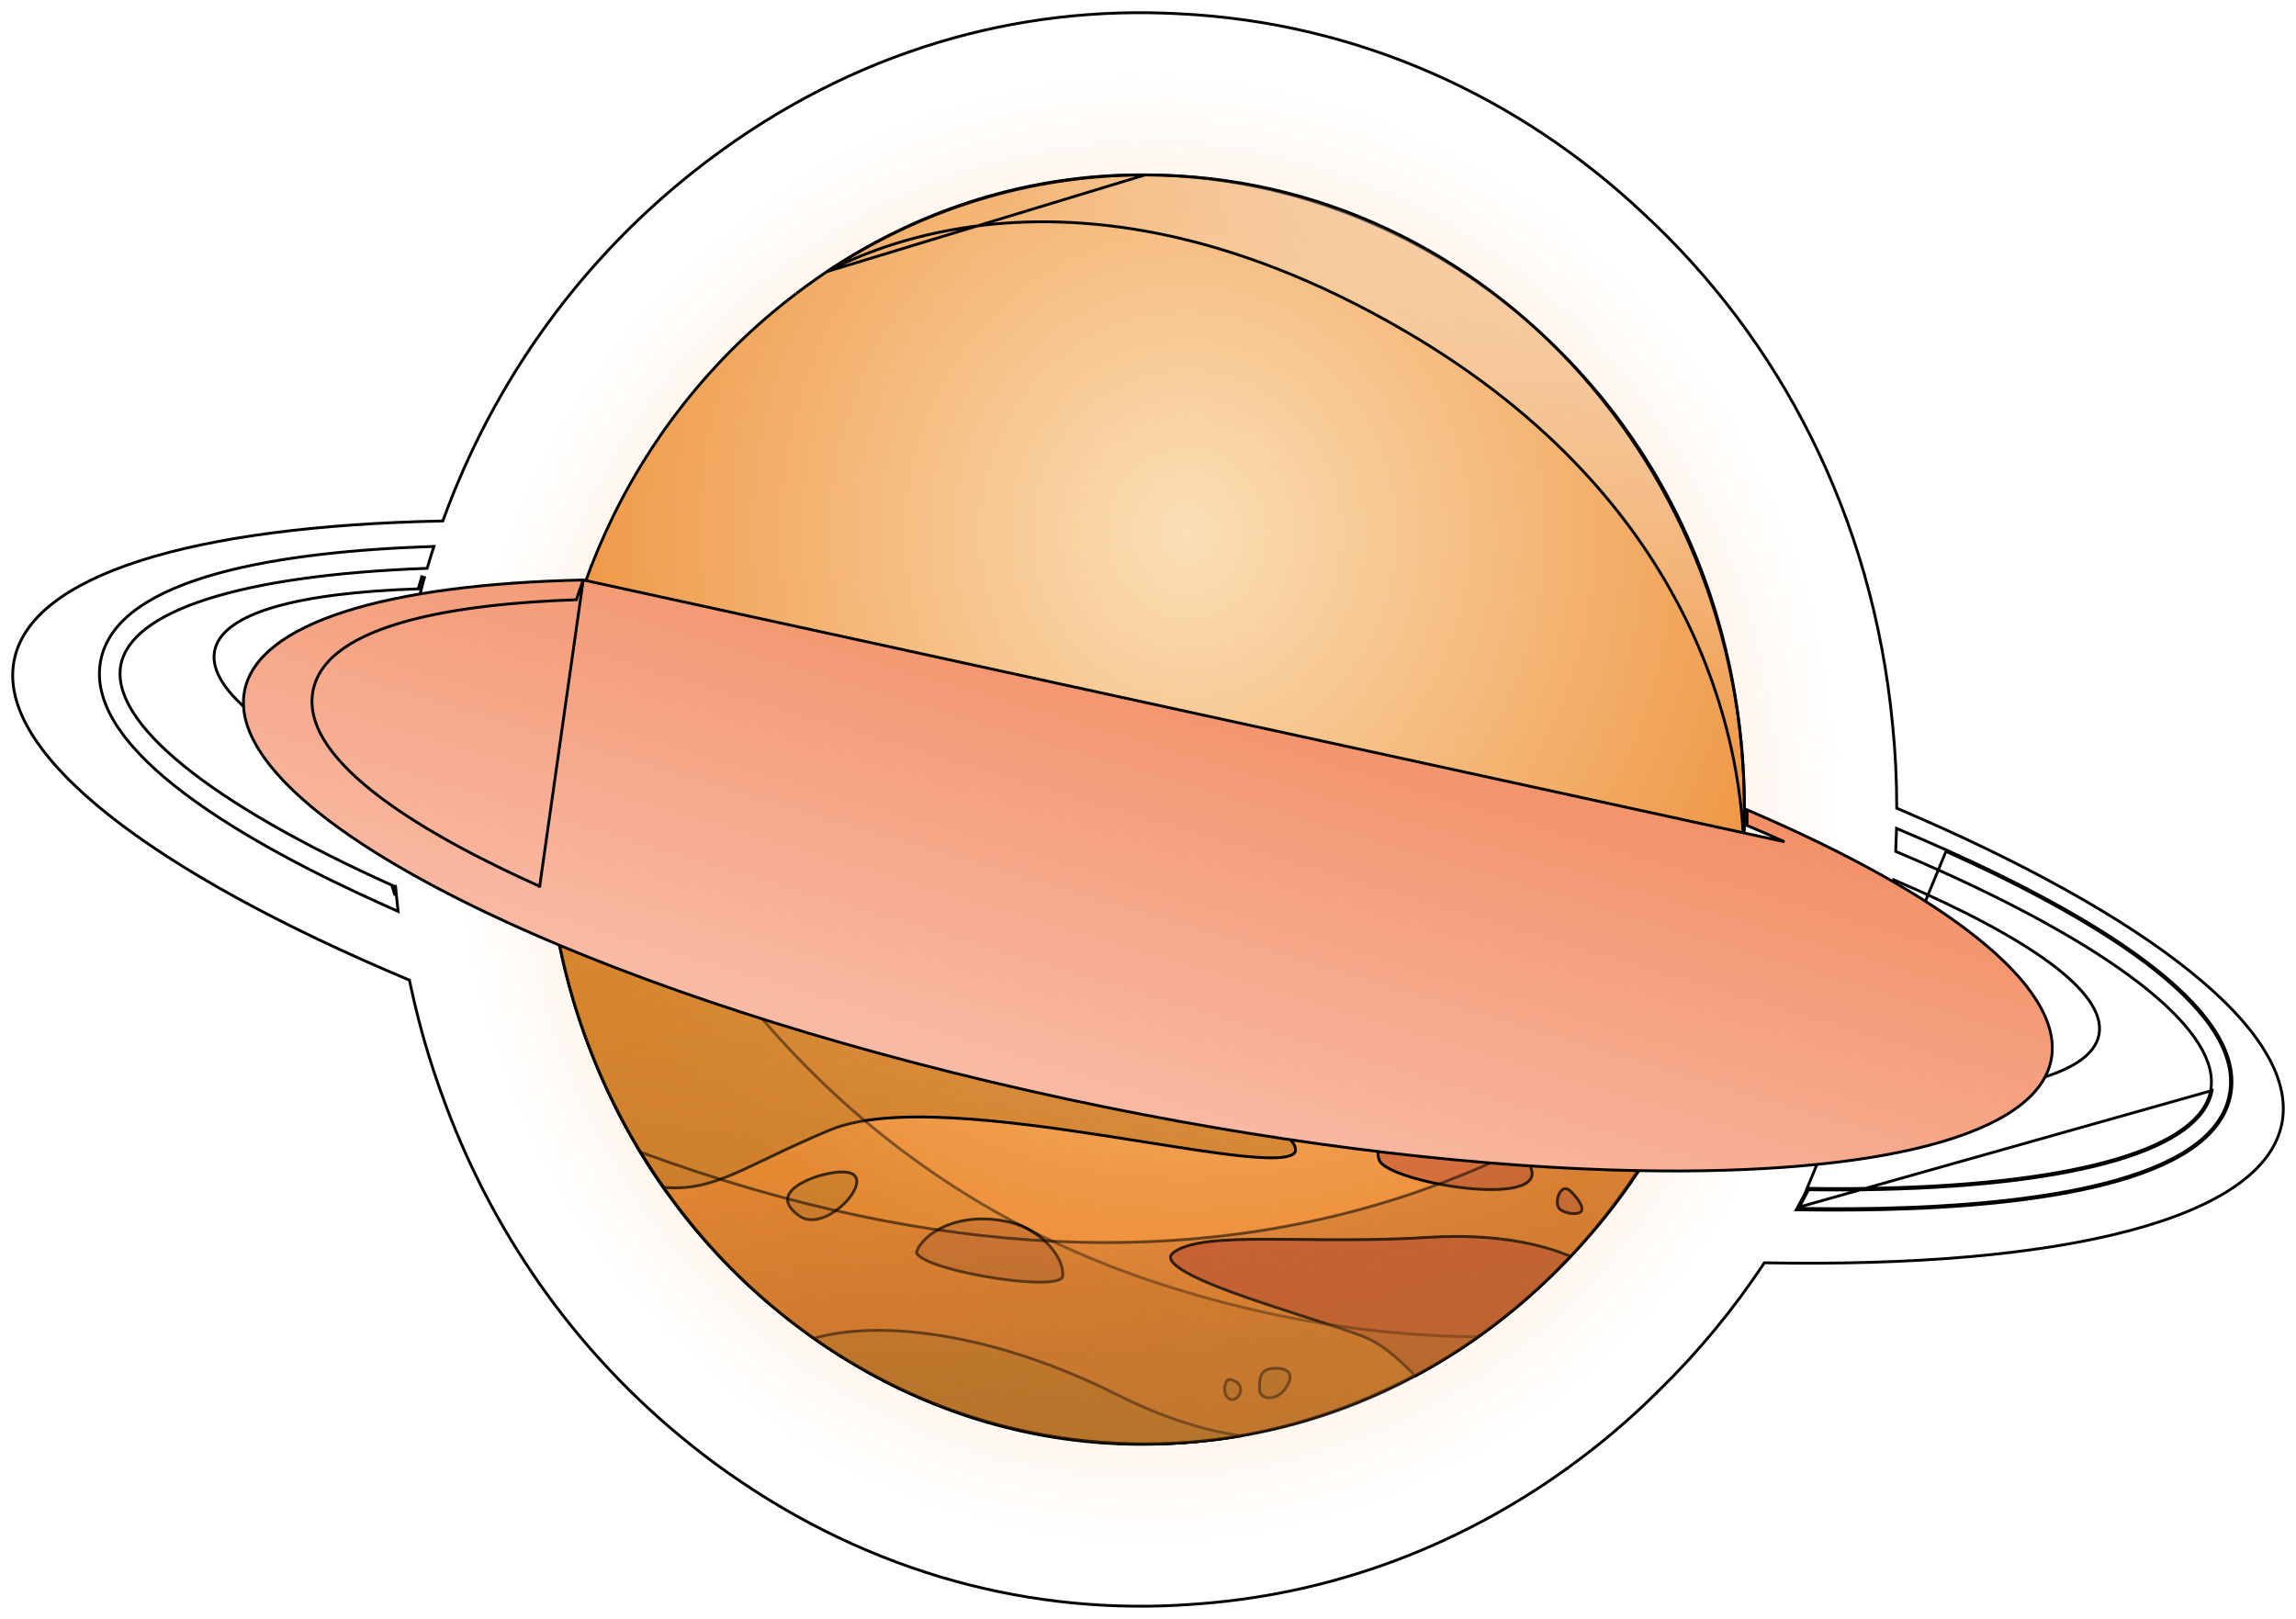 <svg width="814" height="574" viewBox="0 0 814 574" fill="none" xmlns="http://www.w3.org/2000/svg">
<g filter="url(#filter0_d_13_27)">
<path d="M637.934 423.963C639.03 421.948 640.123 419.881 641.189 417.843C650.002 417.978 658.559 417.945 666.827 417.741C737.715 416.112 780.498 403.32 784.247 382.656L637.934 423.963ZM637.934 423.963C637.847 423.962 637.759 423.961 637.672 423.959L637.664 424.459L638.103 424.699C638.145 424.622 638.187 424.545 638.229 424.468C642.492 424.53 646.725 424.561 650.899 424.561C656.315 424.561 661.699 424.493 666.923 424.391C720.121 423.204 784.728 415.196 790.4 383.912C796.072 352.627 738.868 319.849 689.901 297.862L637.934 423.963ZM672.448 282.22V282.55L672.752 282.68C717.101 301.571 752.675 321.306 776.419 340.394C788.291 349.939 797.186 359.305 802.745 368.304C808.303 377.3 810.51 385.897 809.072 393.933C807.517 402.467 801.93 409.974 792.706 416.414C783.479 422.856 770.647 428.204 754.688 432.416C722.773 440.84 678.463 444.691 625.784 443.741L625.509 443.736L625.358 443.965C614.484 460.388 602.044 475.423 588.293 488.866C588.053 489.075 587.816 489.31 587.598 489.524C587.491 489.63 587.389 489.731 587.294 489.822L587.284 489.831L587.275 489.841L587.227 489.892L587.221 489.898L587.218 489.901L587.215 489.904L587.212 489.908L587.211 489.909L587.21 489.91L587.209 489.91L587.209 489.911L587.206 489.914L587.205 489.915L587.205 489.916L587.204 489.916L587.204 489.916L587.203 489.917L587.179 489.943L587.131 489.993L587.092 490.035C587.09 490.037 587.089 490.038 587.087 490.04C586.479 490.65 585.877 491.254 585.276 491.823L585.269 491.829C584.376 492.708 583.482 493.553 582.584 494.401L582.584 494.402C581.974 494.98 581.371 495.551 580.768 496.088L580.761 496.095C579.74 497.04 578.687 497.987 577.63 498.936C577.538 499.014 577.447 499.094 577.357 499.173C577.207 499.306 577.061 499.439 576.918 499.57C576.685 499.783 576.459 499.989 576.227 500.185L576.218 500.193C573.057 503 569.862 505.672 566.571 508.311C566.273 508.522 565.978 508.765 565.7 508.994L565.696 508.998C564.991 509.54 564.295 510.082 563.601 510.623C562.903 511.166 562.207 511.708 561.504 512.25L561.494 512.258L561.486 512.265C561.173 512.53 560.869 512.73 560.478 513.031C559.264 513.966 558.05 514.85 556.809 515.754C556.617 515.894 556.424 516.035 556.23 516.176C556.125 516.25 556.03 516.324 555.943 516.39C555.854 516.459 555.774 516.52 555.688 516.581L555.652 516.607L555.616 516.632L555.58 516.658L555.571 516.664L555.566 516.667L555.565 516.668L555.564 516.668L555.564 516.669L555.563 516.669L555.562 516.67L555.544 516.683L555.399 516.785L555.398 516.786C553.156 518.379 550.885 519.971 548.615 521.495L548.592 521.51L548.571 521.528C548.517 521.574 548.452 521.619 548.363 521.676C548.325 521.7 548.281 521.728 548.234 521.758C548.181 521.793 548.124 521.83 548.068 521.87C545.857 523.328 543.654 524.782 541.42 526.167L541.415 526.17C541.225 526.291 541.074 526.4 540.904 526.49L540.888 526.498L540.873 526.508C538.604 527.929 536.303 529.282 533.995 530.64L533.986 530.646C533.806 530.757 533.616 530.861 533.414 530.973C533.218 531.081 533.009 531.196 532.806 531.321C530.471 532.675 528.14 533.994 525.778 535.244L525.776 535.245C503.099 547.369 478.599 556.174 452.789 561.016C442.842 562.879 432.703 564.165 422.403 564.843L422.4 564.843C366.912 568.873 309.215 554.517 257.299 517.634L257.295 517.631C255.252 516.212 253.24 514.724 251.224 513.199C250.854 512.91 250.485 512.63 250.119 512.351L250.117 512.35C249.748 512.07 249.383 511.792 249.018 511.506L249.011 511.501C247.894 510.657 246.777 509.778 245.691 508.899L245.687 508.896C203.303 475.298 173.456 431.402 156.372 383.303L156.37 383.296C155.606 381.242 154.906 379.152 154.202 377.053C154.177 376.954 154.142 376.87 154.121 376.819C154.096 376.756 154.086 376.73 154.08 376.705L154.075 376.682L154.068 376.66C152.437 371.819 150.965 366.908 149.589 361.927L149.587 361.918L149.584 361.91C149.558 361.828 149.538 361.744 149.514 361.64C149.491 361.543 149.464 361.428 149.427 361.31C148.787 358.938 148.149 356.538 147.574 354.139L147.57 354.122L147.565 354.106C147.476 353.822 147.416 353.568 147.353 353.271L147.351 353.259C146.773 350.814 146.198 348.378 145.687 345.942L145.682 345.918L145.674 345.894C145.649 345.814 145.622 345.7 145.589 345.56C145.462 344.987 145.334 344.381 145.206 343.77L145.152 343.513L144.91 343.412C99.439 324.317 62.913 304.301 38.516 284.92C26.316 275.229 17.171 265.713 11.452 256.569C5.735 247.428 3.462 238.692 4.939 230.53L4.939 230.53C7.705 215.205 23.479 203.189 49.797 194.776C76.071 186.378 112.654 181.638 156.649 180.722L156.991 180.715L157.108 180.394C174.831 131.787 205.733 87.452 249.91 53.751L249.942 53.727L249.946 53.723L249.965 53.713L249.991 53.694C250.195 53.551 250.258 53.495 250.323 53.426C250.386 53.359 250.471 53.292 250.546 53.253L250.582 53.234L250.614 53.209C302.658 13.719 361.315 -2.263 418.018 0.886L418.022 0.887C481.54 3.934 538.729 30.347 582.745 71.803L582.748 71.806C630.442 115.937 663.937 178.461 671.008 253.256L671.008 253.259C671.968 262.81 672.448 272.464 672.448 282.22ZM149.171 204.101H149.546L149.651 203.742C149.796 203.246 149.933 202.751 150.069 202.26L150.07 202.259C150.206 201.766 150.341 201.278 150.484 200.79C150.484 200.79 150.484 200.79 150.484 200.79L150.005 200.649L149.525 200.508C149.525 200.509 149.525 200.509 149.525 200.509L149.092 201.984L148.659 203.461L148.472 204.101H149.139H149.171ZM142.07 239.951L142.071 239.945C143.767 228.191 146.166 216.675 149.237 205.395L149.415 204.742L148.739 204.764C127.155 205.46 109.656 207.608 97.239 211.244C91.031 213.061 86.064 215.258 82.489 217.852C78.91 220.449 76.692 223.468 76.061 226.924L76.061 226.925C75.422 230.459 76.479 234.214 79.004 238.116C81.528 242.016 85.542 246.101 90.897 250.327C101.607 258.779 117.769 267.858 138.39 277.178L139.073 277.487L139.096 276.738L139.144 275.16L139.192 273.583L139.192 273.575V273.567C139.192 273.089 139.192 272.597 139.223 272.142L139.223 272.132L139.224 272.122C139.286 269.818 139.409 267.545 139.533 265.234L139.543 265.05C139.543 265.049 139.543 265.048 139.544 265.047C139.575 264.574 139.607 264.136 139.639 263.696L139.64 263.687C139.768 261.353 139.959 258.984 140.152 256.643L140.153 256.622V256.602C140.153 256.602 140.153 256.597 140.155 256.584C140.157 256.57 140.159 256.554 140.163 256.527C140.165 256.513 140.169 256.494 140.172 256.472C140.178 256.43 140.184 256.377 140.185 256.32C140.377 253.89 140.632 251.459 140.919 249.026L140.92 249.016L140.921 249.006C140.936 248.816 140.959 248.631 140.983 248.434L140.983 248.431C141.007 248.24 141.032 248.038 141.049 247.825C141.304 245.394 141.623 242.961 141.974 240.56C141.974 240.559 141.975 240.558 141.975 240.557L142.022 240.257L142.034 240.18L142.037 240.161L142.04 240.142L142.046 240.104L142.058 240.028L142.061 240.009L142.063 239.999L142.064 239.99L142.07 239.951ZM672.055 308.226L671.416 307.953L671.36 308.646C669.184 335.577 663.553 360.948 655.076 384.523L654.835 385.192L655.547 385.192C681.776 385.175 703.189 383.351 718.392 379.677C725.991 377.84 732.069 375.535 736.426 372.74C740.784 369.945 743.469 366.627 744.168 362.76C744.857 358.958 743.577 354.901 740.615 350.68C737.652 346.458 732.974 342.021 726.764 337.427C714.34 328.236 695.688 318.344 672.055 308.226ZM35.65 230.487L35.65 230.487C34.2 238.481 36.777 246.528 42.153 254.409C47.527 262.288 55.724 270.042 65.604 277.483C85.366 292.366 111.958 306.067 136.469 317.048L136.473 317.05C137.753 317.626 139.035 318.203 140.35 318.78L141.134 319.125L141.048 318.273C140.968 317.473 140.879 316.665 140.791 315.859C140.703 315.053 140.615 314.249 140.535 313.454L140.535 313.452C140.488 312.999 140.448 312.545 140.408 312.087L140.408 312.085C140.368 311.628 140.327 311.166 140.279 310.704L140.232 310.256H139.855C139.841 310.25 139.827 310.244 139.813 310.238C139.744 310.209 139.679 310.182 139.618 310.157C139.512 310.114 139.417 310.075 139.315 310.029L139.313 310.028C106.708 295.378 81.619 280.91 65.159 267.538C56.928 260.851 50.875 254.455 47.115 248.465C43.355 242.475 41.911 236.932 42.819 231.921C43.687 227.126 46.731 222.725 51.896 218.773C57.063 214.819 64.325 211.337 73.556 208.387C92.017 202.486 118.253 198.739 151.081 197.518L151.44 197.505L151.541 197.16C152.214 194.888 152.885 192.654 153.62 190.422L153.844 189.743L153.128 189.766C127.19 190.632 99.254 193.212 77.108 199.34C66.036 202.404 56.381 206.362 49.142 211.458C41.898 216.557 37.042 222.82 35.65 230.487ZM139.91 312.13C139.95 312.588 139.99 313.046 140.038 313.504L139.109 310.484C139.26 310.553 139.398 310.607 139.54 310.666C139.608 310.694 139.677 310.723 139.749 310.756H139.782C139.83 311.214 139.87 311.672 139.91 312.13ZM666.933 424.891L666.934 424.891C693.545 424.297 723.042 421.997 746.608 415.922C758.391 412.885 768.722 408.896 776.474 403.683C784.23 398.467 789.442 391.997 790.892 384.001C792.341 376.007 789.764 367.96 784.389 360.078C779.016 352.199 770.819 344.444 760.941 337.001C741.183 322.114 714.6 308.404 690.105 297.406L690.105 297.406C684.558 294.927 678.882 292.449 673.045 290.004L672.375 289.723L672.352 290.449C672.288 292.452 672.224 294.484 672.128 296.481L672.127 296.493V296.505C672.127 296.661 672.12 296.828 672.112 297.008L672.111 297.015C672.104 297.189 672.095 297.376 672.095 297.557V297.888L672.401 298.017C677.462 300.154 682.425 302.29 687.227 304.459L687.228 304.46C719.85 319.11 744.947 333.578 761.411 346.95C769.643 353.637 775.698 360.033 779.458 366.023C783.219 372.013 784.663 377.556 783.755 382.567C782.848 387.567 779.573 392.14 773.992 396.223C768.409 400.308 760.554 403.874 750.571 406.858C730.607 412.824 702.239 416.427 666.815 417.241C658.553 417.445 650.004 417.478 641.197 417.343L640.889 417.338L640.746 417.611C639.593 419.815 638.409 422.052 637.225 424.22L636.828 424.947L637.656 424.959C642.113 425.027 646.538 425.061 650.899 425.061C656.319 425.061 661.707 424.993 666.933 424.891Z" fill="url(#paint0_radial_13_27)" stroke="black"/>
<path d="M281.86 100.407L281.893 100.382L281.896 100.378L281.905 100.374L281.921 100.363C282.02 100.301 282.098 100.241 282.161 100.175C282.189 100.145 282.209 100.119 282.222 100.102C282.274 100.049 282.302 100.039 282.3 100.04L282.374 100.014L282.436 99.966C420.769 -5.01 618.416 98.373 618.416 283.034C618.416 464.445 426.811 568.845 287.711 469.961L287.422 470.368L287.711 469.961C164.894 382.716 161.567 192.156 281.86 100.407Z" fill="url(#paint1_radial_13_27)" stroke="black"/>
<path d="M315.254 283.081C315.395 284.581 314.909 285.657 313.914 286.453C312.885 287.277 311.273 287.83 309.123 288.136C304.83 288.748 298.665 288.342 291.538 287.513C287.351 287.026 282.839 286.392 278.203 285.742C267.126 284.188 255.342 282.534 245.601 282.534C240.987 282.534 236.305 282.758 231.656 283.011C230.857 283.055 230.06 283.099 229.264 283.143C225.422 283.357 221.614 283.569 217.886 283.671C209.02 283.913 200.672 283.527 193.514 281.084C193.672 259.963 196.611 239.539 201.898 220.206C209.222 219.323 221.652 221.674 240.284 237.002C257.219 250.939 275.72 259.247 290.111 265.709L290.182 265.74C297.396 268.98 303.544 271.743 307.971 274.521C312.422 277.314 314.965 280.02 315.254 283.081Z" fill="url(#paint2_linear_13_27)" stroke="black"/>
<path d="M390.015 305.908L390.016 305.907C390.701 305.178 391.822 304.628 393.397 304.261C394.965 303.896 396.929 303.725 399.239 303.714C403.86 303.692 409.781 304.309 416.512 305.22C420.694 305.787 425.187 306.467 429.865 307.174C440.214 308.741 451.468 310.444 462.26 311.356C466.6 311.726 469.781 312.405 472.61 313.055C472.888 313.119 473.162 313.182 473.435 313.245C475.933 313.823 478.234 314.356 480.889 314.575C486.794 315.063 494.397 314.001 510.053 308.685C525.575 303.425 538.268 306.055 548.645 312.125C559.045 318.209 567.135 327.759 573.389 336.363C574.934 338.487 575.672 340.217 575.757 341.597C575.838 342.933 575.312 343.994 574.162 344.846C572.983 345.719 571.146 346.371 568.646 346.788C566.155 347.204 563.055 347.38 559.39 347.339C544.719 347.174 521.271 343.535 492.453 338.224L492.453 338.224C466.367 333.425 439.147 326.796 419.237 320.543C409.277 317.415 401.169 314.388 395.949 311.739C393.329 310.41 391.486 309.2 390.493 308.151C389.995 307.626 389.755 307.187 389.694 306.836C389.639 306.519 389.72 306.22 390.015 305.908Z" fill="url(#paint3_linear_13_27)" stroke="black"/>
<path d="M194.78 308.137C205.663 312.558 224.048 320.941 252.862 336.542L252.862 336.542C266.391 343.858 286.094 350.495 308.003 356.646C327.693 362.174 349.197 367.318 369.652 372.211C371.966 372.765 374.266 373.315 376.549 373.862C399.023 379.25 419.786 384.343 434.93 389.332C442.505 391.827 448.645 394.287 452.883 396.732C455.002 397.954 456.622 399.159 457.706 400.344C458.789 401.527 459.304 402.652 459.304 403.728C459.304 404.397 458.962 404.943 458.157 405.392C457.327 405.855 456.055 406.18 454.342 406.358C450.926 406.714 445.965 406.471 439.832 405.823C430.673 404.855 418.993 402.996 406.121 400.948C401.767 400.255 397.277 399.54 392.702 398.831C374.613 396.027 355.214 393.311 337.746 392.378C320.299 391.445 304.696 392.285 294.248 396.65C286.514 399.878 280.094 402.872 274.526 405.519C273.535 405.99 272.572 406.45 271.633 406.898C267.292 408.969 263.48 410.789 259.923 412.302C251.363 415.942 244.34 417.779 235.205 416.992C213.428 385.89 199.008 348.638 194.78 308.137Z" fill="url(#paint4_linear_13_27)" stroke="black"/>
<path d="M482.539 469.561L482.539 469.561C477.492 467.672 470.49 465.417 462.902 462.973C462.46 462.831 462.016 462.688 461.57 462.544C453.465 459.933 444.786 457.12 437.126 454.308C429.454 451.491 422.848 448.691 418.867 446.114C416.859 444.814 415.613 443.629 415.171 442.601C414.96 442.109 414.941 441.673 415.09 441.266C415.244 440.846 415.599 440.396 416.251 439.933C418.964 438.016 423.241 436.864 428.881 436.203C434.506 435.543 441.408 435.378 449.311 435.381C453.068 435.382 457.05 435.42 461.224 435.461C474.592 435.591 489.93 435.74 506.174 434.731L506.174 434.731C531.288 433.145 547.631 437.592 556.76 441.467C540.804 458.518 522.251 472.867 501.835 483.805C501.252 483.248 500.668 482.684 500.079 482.115C495.166 477.367 489.968 472.344 482.539 469.561Z" fill="url(#paint5_linear_13_27)" stroke="black"/>
<path d="M489.078 407.514C488.336 405.624 488.332 403.956 488.879 402.499C489.43 401.032 490.56 399.726 492.178 398.61C495.425 396.371 500.533 394.969 506.364 394.581C512.183 394.195 518.662 394.824 524.609 396.591C530.56 398.36 535.942 401.258 539.611 405.383C542.092 408.174 543.122 410.35 543.169 412.002C543.213 413.59 542.347 414.816 540.649 415.748C538.933 416.689 536.429 417.285 533.389 417.573C530.36 417.859 526.843 417.836 523.132 417.569C515.708 417.035 507.551 415.53 501.044 413.623C497.789 412.669 494.963 411.618 492.853 410.546C491.798 410.01 490.935 409.475 490.29 408.953C489.639 408.425 489.247 407.94 489.078 407.514Z" fill="url(#paint6_linear_13_27)" stroke="black"/>
<path d="M358.228 429.391L358.228 429.391C363.757 430.688 368.686 433.953 372.076 437.709C375.488 441.491 377.244 445.653 376.663 448.729C376.619 448.961 376.454 449.209 376.062 449.459C375.666 449.71 375.086 449.93 374.319 450.106C372.788 450.459 370.637 450.613 368.057 450.591C362.907 450.547 356.163 449.803 349.523 448.643C342.883 447.484 336.375 445.914 331.694 444.229C329.347 443.384 327.494 442.522 326.314 441.687C325.722 441.269 325.334 440.88 325.127 440.535C324.93 440.206 324.91 439.942 325 439.702L325.001 439.701C326.186 436.548 329.85 432.88 335.582 430.542C341.293 428.213 349.014 427.225 358.228 429.391Z" fill="url(#paint7_linear_13_27)" stroke="black"/>
<path d="M350.715 315.345L350.715 315.345C356.935 316.989 361.245 319.036 364.028 321.216C366.807 323.393 368.037 325.678 368.183 327.819C368.329 329.964 367.396 332.073 365.629 333.912C363.863 335.75 361.284 337.292 358.223 338.273C355.183 339.235 351.033 339.407 346.481 338.974C341.938 338.543 337.04 337.516 332.528 336.117C328.013 334.717 323.91 332.951 320.946 331.056C319.463 330.108 318.285 329.139 317.483 328.183C316.679 327.224 316.284 326.318 316.284 325.482C316.284 323.738 317.53 322.002 319.805 320.405C322.062 318.821 325.224 317.454 328.801 316.428C335.962 314.373 344.63 313.73 350.715 315.345Z" fill="url(#paint8_linear_13_27)" stroke="black"/>
<path d="M366.297 347.746L366.296 347.745C365.189 345.994 365.707 344.085 367.027 342.617C368.361 341.132 370.394 340.247 372.036 340.531C373.888 340.861 375.179 341.287 376.033 341.753C376.888 342.219 377.247 342.694 377.355 343.102C377.462 343.505 377.358 343.972 376.996 344.505C376.633 345.04 376.042 345.589 375.288 346.108C373.783 347.144 371.736 347.987 369.926 348.327C369.021 348.497 368.204 348.535 367.559 348.426C366.911 348.318 366.504 348.075 366.297 347.746Z" fill="url(#paint9_linear_13_27)" stroke="black"/>
<path d="M489.065 386.277C487.24 382.394 487.804 379.72 489.526 378.281C491.307 376.795 494.542 376.42 498.493 377.67C501.603 378.656 503.808 379.653 505.29 380.617C506.782 381.588 507.483 382.486 507.7 383.249C507.907 383.978 507.7 384.69 507.1 385.393C506.489 386.108 505.496 386.776 504.239 387.341C501.73 388.47 498.322 389.122 495.32 389.004C493.82 388.946 492.448 388.695 491.351 388.235C490.255 387.776 489.469 387.123 489.065 386.277Z" fill="url(#paint10_linear_13_27)" stroke="black"/>
<path d="M557.151 418.661L557.152 418.662C559.65 421.299 560.65 423.104 560.822 424.264C560.905 424.82 560.794 425.198 560.597 425.466C560.393 425.744 560.052 425.964 559.569 426.11C558.593 426.405 557.206 426.34 555.879 426.02C554.543 425.697 553.405 425.148 552.879 424.591L552.879 424.591L552.877 424.589C552.369 424.058 552.102 423.171 552.107 422.128C552.111 421.095 552.382 419.992 552.849 419.112C553.322 418.221 553.949 417.641 554.62 417.492C555.259 417.35 556.115 417.564 557.151 418.661Z" fill="url(#paint11_linear_13_27)" stroke="black"/>
<path d="M395.741 490.359C413.516 499.334 428.386 503.44 440.154 505.073C429.025 506.989 417.587 507.973 405.964 507.973C362.563 507.973 322.179 494.192 288.552 470.521C313.571 463.363 354.613 469.69 395.741 490.359Z" fill="url(#paint12_linear_13_27)" stroke="black"/>
<path d="M446.555 488.624C446.555 488.547 446.555 488.472 446.555 488.396C446.554 487.467 446.554 486.573 446.632 485.735C446.717 484.83 446.891 484.03 447.233 483.363C447.569 482.708 448.074 482.166 448.858 481.781C449.652 481.391 450.757 481.15 452.304 481.15C454.764 481.15 456.391 481.807 457.033 482.893C457.659 483.952 457.509 485.709 455.677 488.335C453.876 490.855 451.531 491.748 449.693 491.599C447.845 491.449 446.555 490.281 446.555 488.624Z" fill="url(#paint13_linear_13_27)" stroke="black"/>
<path d="M435.936 485.112L435.937 485.112C437.722 485.427 438.759 486.122 439.307 486.898C439.855 487.674 439.963 488.601 439.756 489.485C439.547 490.374 439.022 491.186 438.357 491.695C437.698 492.198 436.936 492.384 436.193 492.123C434.644 491.561 434.038 489.773 434.191 487.975C434.266 487.095 434.522 486.298 434.874 485.763C435.23 485.222 435.602 485.052 435.936 485.112Z" fill="url(#paint14_linear_13_27)" stroke="black"/>
<path d="M293.326 412.157L293.326 412.157C296.425 411.501 298.723 411.39 300.361 411.652C301.995 411.914 302.915 412.535 303.371 413.298C303.832 414.07 303.889 415.106 303.541 416.343C303.193 417.577 302.456 418.952 301.423 420.33C299.356 423.086 296.174 425.764 292.833 427.258C289.484 428.756 286.093 429.02 283.48 427.173L283.479 427.172C280.704 425.219 279.509 423.449 279.273 421.926C279.04 420.426 279.716 419.009 281.069 417.692C282.423 416.374 284.401 415.215 286.602 414.27C288.797 413.327 291.183 412.609 293.326 412.157ZM293.223 411.668L293.223 411.668L293.223 411.668Z" fill="url(#paint15_linear_13_27)" stroke="black"/>
<path d="M247.119 310.451L247.119 310.451L247.114 310.449C246.964 310.37 246.794 310.171 246.661 309.762C246.531 309.362 246.462 308.83 246.46 308.207C246.458 306.963 246.726 305.451 247.209 304.124C247.699 302.774 248.371 301.721 249.102 301.268C249.449 301.053 249.797 300.979 250.164 301.056C250.542 301.135 250.998 301.387 251.519 301.938C252.692 303.18 253.094 304.38 253.057 305.45C253.021 306.531 252.533 307.547 251.803 308.399C251.072 309.252 250.121 309.912 249.22 310.279C248.29 310.656 247.537 310.675 247.119 310.451Z" fill="url(#paint16_linear_13_27)" stroke="black"/>
<path d="M287.957 226.438L287.958 226.438C288.34 226.639 288.748 226.854 289.18 227.081C294.44 229.845 303.187 234.443 309.663 239.319C313.178 241.966 315.951 244.643 317.167 247.102C317.769 248.321 317.969 249.445 317.731 250.471C317.493 251.493 316.803 252.498 315.463 253.445C314.193 254.343 312.357 254.659 310.036 254.438C307.723 254.217 304.996 253.467 302.014 252.315C296.052 250.013 289.157 246.137 282.675 241.836C276.196 237.537 270.151 232.827 265.888 228.87C263.755 226.89 262.083 225.111 261.025 223.677C260.496 222.958 260.136 222.346 259.944 221.854C259.747 221.345 259.766 221.059 259.833 220.916L259.834 220.915C260.349 219.816 261.551 219.158 263.432 218.954C265.304 218.75 267.725 219.015 270.454 219.638C275.904 220.881 282.44 223.517 287.957 226.438Z" fill="url(#paint17_linear_13_27)" stroke="black"/>
<path d="M472.099 283.476L472.099 283.476L472.101 283.477C472.646 283.763 473.303 284.348 474.022 285.19C474.733 286.024 475.477 287.078 476.202 288.263C477.652 290.634 479.004 293.498 479.85 296.108C480.273 297.413 480.565 298.642 480.684 299.706C480.804 300.781 480.74 301.637 480.5 302.229C480.275 302.784 479.9 303.11 479.296 303.197C478.643 303.291 477.672 303.111 476.296 302.465C470.858 299.914 468.011 294.077 467.507 289.36C467.254 286.991 467.604 285.02 468.4 283.913C468.786 283.375 469.268 283.053 469.842 282.957C470.426 282.859 471.173 282.984 472.099 283.476Z" fill="url(#paint18_linear_13_27)" stroke="black"/>
<path d="M595.233 332.939C592.905 332.325 590.796 330.332 589.177 327.594C587.564 324.866 586.481 321.468 586.169 318.174C585.857 314.872 586.324 311.739 587.736 309.497C589.126 307.29 591.466 305.886 595.08 306.064C601.571 306.391 605.31 308.427 607.206 311.135C609.107 313.849 609.245 317.366 608.252 320.845C607.26 324.322 605.155 327.685 602.694 330.009C600.21 332.353 597.486 333.533 595.233 332.939Z" fill="url(#paint19_linear_13_27)" stroke="black"/>
<path opacity="0.45" d="M443.367 504.487L443.366 504.487C431.219 506.788 418.688 507.973 405.932 507.973C362.169 507.973 321.473 493.961 287.68 469.927L287.679 469.927C267.506 455.608 249.824 437.733 235.371 417.115L234.999 417.375L235.371 417.115C232.236 412.645 229.231 408.041 226.418 403.303L226.417 403.301C209.437 374.963 198.277 342.29 194.727 307.245C193.927 299.287 193.512 291.161 193.512 283V282.997V282.994V282.991V282.988V282.984V282.981V282.978V282.975V282.972V282.969V282.965V282.962V282.959V282.956V282.953V282.949V282.946V282.943V282.94V282.937V282.934V282.93V282.927V282.924V282.921V282.918V282.914V282.911V282.908V282.905V282.902V282.899V282.895V282.892V282.889V282.886V282.883V282.88V282.876V282.873V282.87V282.867V282.864V282.86V282.857V282.854V282.851V282.848V282.845V282.841V282.838V282.835V282.832V282.829V282.825V282.822V282.819V282.816V282.813V282.81V282.806V282.803V282.8V282.797V282.794V282.79V282.787V282.784V282.781V282.778V282.775V282.771V282.768V282.765V282.762V282.759V282.756V282.752V282.749V282.746V282.743V282.74V282.736V282.733V282.73V282.727V282.724V282.721V282.717V282.714V282.711V282.708V282.705V282.702V282.698V282.695V282.692V282.689V282.686V282.683V282.679V282.676V282.673V282.67V282.667V282.663V282.66V282.657V282.654V282.651V282.648V282.644V282.641V282.638V282.635V282.632V282.629V282.625V282.622V282.619V282.616V282.613V282.61V282.606V282.603V282.6V282.597V282.594V282.591V282.587V282.584V282.581V282.578V282.575V282.572V282.568V282.565V282.562V282.559V282.556V282.553V282.549V282.546V282.543V282.54V282.537V282.534V282.53V282.527V282.524V282.521V282.518V282.515V282.511V282.508V282.505V282.502V282.499V282.496V282.492V282.489V282.486V282.483V282.48V282.477V282.473V282.47V282.467V282.464V282.461V282.458V282.455V282.451V282.448V282.445V282.442V282.439V282.436V282.432V282.429V282.426V282.423V282.42V282.417V282.413V282.41V282.407V282.404V282.401V282.398V282.395V282.391V282.388V282.385V282.382V282.379V282.376V282.372V282.369V282.366V282.363V282.36V282.357V282.354V282.35V282.347V282.344V282.341V282.338V282.335V282.332V282.328V282.325V282.322V282.319V282.316V282.313V282.31V282.306V282.303V282.3V282.297V282.294V282.291V282.288V282.284V282.281V282.278V282.275V282.272V282.269V282.266V282.262V282.259V282.256V282.253V282.25V282.247V282.244V282.24V282.237V282.234V282.231V282.228V282.225V282.222V282.218V282.215V282.212V282.209V282.206V282.203V282.2V282.197V282.193V282.19V282.187V282.184V282.181V282.178V282.175V282.171V282.168V282.165V282.162V282.159V282.156V282.153V282.15V282.146V282.143V282.14V282.137V282.134V282.131V282.128V282.125V282.121V282.118V282.115V282.112V282.109V282.106V282.103V282.1V282.097V282.093V282.09V282.087V282.084V282.081V282.078V282.075V282.072V282.068V282.065V282.062V282.059V282.056V282.053V282.05V282.047V282.044V282.04V282.037V282.034V282.031V282.028V282.025V282.022V282.019V282.016V282.012V282.009V282.006V282.003V282V281.997V281.994V281.991V281.988V281.985V281.981V281.978V281.975V281.972V281.969V281.966V281.963V281.96V281.957V281.954V281.95V281.947V281.944V281.941V281.938V281.935V281.932V281.929V281.926V281.923V281.919V281.916V281.913V281.91V281.907V281.904V281.901V281.898V281.895V281.892V281.889V281.885V281.882V281.879V281.876V281.873V281.87V281.867V281.864V281.861V281.858V281.855V281.852V281.848V281.845V281.842V281.839V281.836V281.833V281.83V281.827V281.824V281.821V281.818V281.815V281.812V281.809V281.805V281.802V281.799V281.796V281.793V281.79V281.787V281.784V281.781V281.778V281.775V281.772V281.769V281.766V281.762V281.759V281.756V281.753V281.75V281.747V281.744V281.741V281.738V281.735V281.732V281.729V281.726V281.723V281.72V281.717V281.714V281.711V281.707V281.704V281.701V281.698V281.695V281.692V281.689V281.686V281.683V281.68V281.677V281.674V281.671V281.668V281.665V281.662V281.659V281.656V281.653V281.65V281.647V281.643V281.64V281.637V281.634V281.631V281.628V281.625V281.622V281.619V281.616V281.613V281.61V281.607V281.604V281.601V281.598V281.595V281.592V281.589V281.586V281.583V281.58V281.577V281.574V281.571V281.568V281.565V281.562V281.559V281.556V281.553V281.55V281.547V281.544V281.541V281.538V281.535V281.532V281.529V281.525V281.522V281.519V281.516V281.513V281.51V281.507V281.504V281.501V281.498V281.495V281.492V281.489V281.486V281.483V281.48V281.477V281.474V281.471V281.468V281.465V281.462V281.459V281.456V281.453V281.45V281.447V281.444V281.441V281.438V281.435V281.432V281.429V281.426V281.424V281.421V281.418V281.415V281.412V281.409V281.407C193.635 264.398 195.52 247.833 199.02 231.924C225.801 305.984 276.658 390.455 373.062 436.075L373.263 435.651L373.062 436.075C385.131 441.784 397.906 446.882 411.418 451.266L411.418 451.266C451.294 464.19 488.992 469.723 524.082 470.011C516.856 475.138 509.344 479.783 501.517 483.975C483.454 493.622 463.921 500.628 443.367 504.487Z" fill="url(#paint20_linear_13_27)" stroke="black"/>
<path opacity="0.55" d="M227.146 404.518C281.136 424.39 329.745 433.965 373.252 436.088C479.5 441.274 555.446 401.978 605.722 359.7C595.196 390.439 578.532 418.078 557.245 440.949L557.245 440.949C547.524 451.41 536.846 460.855 525.336 469.114L525.336 469.115C517.727 474.598 509.798 479.541 501.517 483.975C483.454 493.622 463.922 500.628 443.367 504.487L443.366 504.487C431.219 506.788 418.688 507.973 405.932 507.973C362.169 507.973 321.473 493.961 287.68 469.927L287.68 469.927C267.506 455.608 249.824 437.733 235.371 417.115L235.371 417.115C232.505 413.028 229.747 408.829 227.146 404.518Z" fill="url(#paint21_linear_13_27)" stroke="black"/>
<mask id="path-23-inside-1_13_27" fill="white">
<path d="M282.134 99.568C281.974 99.704 281.846 99.772 281.782 99.84C281.846 99.772 282.006 99.636 282.134 99.568Z"/>
</mask>
<path d="M282.134 99.568C281.974 99.704 281.846 99.772 281.782 99.84C281.846 99.772 282.006 99.636 282.134 99.568Z" fill="url(#paint22_linear_13_27)"/>
<path d="M282.134 99.568L282.781 100.331L281.667 98.684L282.134 99.568ZM281.488 98.805C281.445 98.842 281.405 98.87 281.346 98.912C281.32 98.93 281.276 98.961 281.233 98.994C281.192 99.026 281.124 99.08 281.055 99.153L282.509 100.526C282.472 100.565 282.444 100.586 282.449 100.582C282.454 100.578 282.464 100.571 282.499 100.546C282.559 100.504 282.664 100.43 282.781 100.331L281.488 98.805ZM282.509 100.526C282.5 100.536 282.5 100.535 282.513 100.523C282.524 100.513 282.539 100.5 282.556 100.487C282.573 100.474 282.588 100.463 282.599 100.455C282.612 100.446 282.613 100.446 282.602 100.452L281.667 98.684C281.419 98.816 281.174 99.027 281.055 99.153L282.509 100.526Z" fill="black" mask="url(#path-23-inside-1_13_27)"/>
<path d="M293.282 92.263C303.943 86.699 321.476 79.482 345.036 76.284C382.241 71.234 434.437 76.213 498.288 113.489C602.207 174.167 616.848 259.28 618.149 294.692C624.561 167.494 528.692 58.06 405.964 58.028L293.282 92.263ZM293.282 92.263C325.951 70.567 364.578 58.028 405.964 58.028L293.282 92.263Z" fill="url(#paint23_linear_13_27)" stroke="black"/>
<path d="M614.035 389.927C607.342 390.062 600.394 390.096 593.222 389.994L593.221 389.994C538.107 389.282 470.584 381.245 400.295 366.965C321.113 350.855 247.968 328.747 194.239 304.714C194.077 304.617 193.891 304.542 193.765 304.491C193.737 304.48 193.713 304.47 193.692 304.461C167.706 292.798 147.723 281.275 134.616 270.626C128.062 265.301 123.248 260.211 120.259 255.449C117.271 250.689 116.131 246.297 116.847 242.338C117.531 238.553 119.938 235.066 124.043 231.925C128.15 228.782 133.927 226.008 141.28 223.656C155.853 218.993 176.512 216.012 202.333 215.019C201.887 216.527 201.442 218.042 201.022 219.583C200.949 219.838 200.88 220.114 200.812 220.386C200.795 220.454 200.778 220.522 200.761 220.588C183.739 221.161 169.913 222.864 160.075 225.741C155.121 227.189 151.15 228.943 148.288 231.021C145.423 233.101 143.637 235.531 143.135 238.326C142.616 241.173 143.472 244.189 145.494 247.307C147.516 250.425 150.728 253.685 155.003 257.054C163.554 263.792 176.447 271.03 192.869 278.468C239.481 299.594 314.735 322.371 400.865 339.884L400.964 339.396L400.865 339.884C481.098 356.175 554.169 364.528 604.751 364.528C625.757 364.528 642.916 363.086 655.102 360.158C661.193 358.695 666.072 356.854 669.573 354.615C673.076 352.376 675.249 349.704 675.811 346.574C676.364 343.51 675.326 340.251 672.954 336.875C670.581 333.498 666.841 329.955 661.884 326.289C652.026 318.998 637.262 311.158 618.577 303.142C618.774 300.548 618.969 297.97 619.095 295.344C622.898 296.949 626.615 298.584 630.248 300.218L630.248 300.218C656.252 311.883 676.246 323.407 689.357 334.06C695.913 339.387 700.728 344.481 703.717 349.247C706.706 354.012 707.846 358.411 707.13 362.378C706.415 366.326 703.825 369.949 699.389 373.193C694.951 376.439 688.7 379.279 680.748 381.655C664.846 386.409 642.248 389.282 614.035 389.927ZM614.035 389.927L614.045 390.426M614.035 389.927C614.034 389.927 614.034 389.927 614.034 389.927L614.045 390.426M614.045 390.426C670.512 389.137 704.642 378.924 707.622 362.467C710.603 345.943 682.497 323.107 630.453 299.762L193.492 304.92C193.527 304.934 193.563 304.949 193.6 304.964C193.734 305.019 193.879 305.078 194.005 305.157C247.78 329.215 320.975 351.338 400.195 367.455C470.506 381.74 538.062 389.782 593.214 390.494C600.393 390.596 607.347 390.562 614.045 390.426Z" fill="url(#paint24_linear_13_27)" stroke="black"/>
<path d="M206.771 201.64C205.912 203.959 205.102 206.301 204.341 208.644C183.758 209.352 161.622 211.41 144.051 216.268C135.216 218.71 127.505 221.868 121.72 225.939C115.931 230.013 112.04 235.027 110.928 241.176C109.767 247.575 111.836 254.011 116.13 260.301C120.423 266.59 126.967 272.776 134.846 278.709C150.605 290.575 171.803 301.502 191.33 310.261M206.771 201.64L191.33 310.261M206.771 201.64C172.03 202.406 143.143 206.181 122.36 212.823C101.385 219.527 88.864 229.083 86.659 241.218C85.486 247.692 87.286 254.63 91.835 261.902C96.384 269.176 103.664 276.752 113.381 284.471C132.815 299.907 161.915 315.851 198.14 331.061C250.502 353.033 317.736 373.451 392.059 388.579C461.448 402.69 526.73 410.048 580.95 411.066C623.022 411.846 658.415 408.792 683.901 402.086C696.645 398.733 706.884 394.473 714.24 389.345C721.592 384.218 726.029 378.249 727.256 371.472C728.406 365.081 726.665 358.239 722.251 351.071C717.835 343.901 710.761 336.436 701.308 328.828C682.528 313.712 654.437 298.096 619.417 283.146C619.415 285.001 619.387 286.827 619.358 288.675C623.9 290.569 628.349 292.495 632.647 294.455C632.647 294.455 632.648 294.455 632.648 294.455L206.771 201.64ZM191.33 310.261C191.329 310.26 191.328 310.26 191.327 310.26L191.537 309.806L191.333 310.262C191.332 310.262 191.331 310.261 191.33 310.261Z" fill="url(#paint25_linear_13_27)" stroke="black"/>
</g>
<defs>
<filter id="filter0_d_13_27" x="0" y="0" width="814" height="574" filterUnits="userSpaceOnUse" color-interpolation-filters="sRGB">
<feFlood flood-opacity="0" result="BackgroundImageFix"/>
<feColorMatrix in="SourceAlpha" type="matrix" values="0 0 0 0 0 0 0 0 0 0 0 0 0 0 0 0 0 0 127 0" result="hardAlpha"/>
<feOffset dy="4"/>
<feGaussianBlur stdDeviation="2"/>
<feComposite in2="hardAlpha" operator="out"/>
<feColorMatrix type="matrix" values="0 0 0 0 0 0 0 0 0 0 0 0 0 0 0 0 0 0 0.25 0"/>
<feBlend mode="normal" in2="BackgroundImageFix" result="effect1_dropShadow_13_27"/>
<feBlend mode="normal" in="SourceGraphic" in2="effect1_dropShadow_13_27" result="shape"/>
</filter>
<radialGradient id="paint0_radial_13_27" cx="0" cy="0" r="1" gradientUnits="userSpaceOnUse" gradientTransform="translate(406.944 283.034) scale(248.297 262.896)">
<stop stop-color="#F9AB63"/>
<stop offset="1" stop-color="#FFCC9C" stop-opacity="0"/>
</radialGradient>
<radialGradient id="paint1_radial_13_27" cx="0" cy="0" r="1" gradientUnits="userSpaceOnUse" gradientTransform="translate(421.018 185.52) scale(253.935 268.865)">
<stop stop-color="#FBDFB6"/>
<stop offset="1" stop-color="#ED8D35"/>
</radialGradient>
<linearGradient id="paint2_linear_13_27" x1="215.611" y1="562.77" x2="303.863" y2="-20.692" gradientUnits="userSpaceOnUse">
<stop stop-color="#BD602B"/>
<stop offset="1" stop-color="#E28E2B" stop-opacity="0"/>
</linearGradient>
<linearGradient id="paint3_linear_13_27" x1="445.866" y1="597.597" x2="534.118" y2="14.136" gradientUnits="userSpaceOnUse">
<stop stop-color="#BD7A2B"/>
<stop offset="1" stop-color="#E2832B" stop-opacity="0"/>
</linearGradient>
<linearGradient id="paint4_linear_13_27" x1="297.398" y1="575.142" x2="385.65" y2="-8.321" gradientUnits="userSpaceOnUse">
<stop stop-color="#BD712B"/>
<stop offset="1" stop-color="#E2992B" stop-opacity="0"/>
</linearGradient>
<linearGradient id="paint5_linear_13_27" x1="464.611" y1="600.433" x2="552.864" y2="16.969" gradientUnits="userSpaceOnUse">
<stop stop-color="#BD602B"/>
<stop offset="1" stop-color="#E22B57" stop-opacity="0"/>
</linearGradient>
<linearGradient id="paint6_linear_13_27" x1="489.407" y1="604.184" x2="577.659" y2="20.721" gradientUnits="userSpaceOnUse">
<stop stop-color="#BD712B"/>
<stop offset="1" stop-color="#E22B57" stop-opacity="0"/>
</linearGradient>
<linearGradient id="paint7_linear_13_27" x1="332.432" y1="580.441" x2="420.685" y2="-3.024" gradientUnits="userSpaceOnUse">
<stop stop-color="#BD832B"/>
<stop offset="1" stop-color="#E22B57" stop-opacity="0"/>
</linearGradient>
<linearGradient id="paint8_linear_13_27" x1="308.513" y1="576.824" x2="396.766" y2="-6.642" gradientUnits="userSpaceOnUse">
<stop stop-color="#BD832B"/>
<stop offset="1" stop-color="#E22B57" stop-opacity="0"/>
</linearGradient>
<linearGradient id="paint9_linear_13_27" x1="339.568" y1="581.52" x2="427.82" y2="-1.943" gradientUnits="userSpaceOnUse">
<stop stop-color="#BD712B"/>
<stop offset="1" stop-color="#E22B57" stop-opacity="0"/>
</linearGradient>
<linearGradient id="paint10_linear_13_27" x1="468.407" y1="601.009" x2="556.66" y2="17.543" gradientUnits="userSpaceOnUse">
<stop stop-color="#BD602B"/>
<stop offset="1" stop-color="#E2782B" stop-opacity="0"/>
</linearGradient>
<linearGradient id="paint11_linear_13_27" x1="531.215" y1="610.504" x2="619.466" y2="27.052" gradientUnits="userSpaceOnUse">
<stop stop-color="#BD7A2B"/>
<stop offset="1" stop-color="#E22B57" stop-opacity="0"/>
</linearGradient>
<linearGradient id="paint12_linear_13_27" x1="352.511" y1="583.477" x2="440.763" y2="0.016" gradientUnits="userSpaceOnUse">
<stop stop-color="#BD832B"/>
<stop offset="1" stop-color="#E2992B" stop-opacity="0"/>
</linearGradient>
<linearGradient id="paint13_linear_13_27" x1="436.982" y1="596.253" x2="525.234" y2="12.797" gradientUnits="userSpaceOnUse">
<stop stop-color="#BD832B"/>
<stop offset="1" stop-color="#E2782B" stop-opacity="0"/>
</linearGradient>
<linearGradient id="paint14_linear_13_27" x1="422.752" y1="594.102" x2="511.006" y2="10.637" gradientUnits="userSpaceOnUse">
<stop stop-color="#BD7A2B"/>
<stop offset="1" stop-color="#E2992B" stop-opacity="0"/>
</linearGradient>
<linearGradient id="paint15_linear_13_27" x1="270.851" y1="571.124" x2="359.102" y2="-12.332" gradientUnits="userSpaceOnUse">
<stop stop-color="#BD712B"/>
<stop offset="1" stop-color="#E2992B" stop-opacity="0"/>
</linearGradient>
<linearGradient id="paint16_linear_13_27" x1="215.193" y1="562.709" x2="303.446" y2="-20.757" gradientUnits="userSpaceOnUse">
<stop stop-color="#BD602B"/>
<stop offset="1" stop-color="#E2992B" stop-opacity="0"/>
</linearGradient>
<linearGradient id="paint17_linear_13_27" x1="244.071" y1="567.074" x2="332.324" y2="-16.389" gradientUnits="userSpaceOnUse">
<stop stop-color="#BD712B"/>
<stop offset="1" stop-color="#E2A42B" stop-opacity="0"/>
</linearGradient>
<linearGradient id="paint18_linear_13_27" x1="433.398" y1="595.714" x2="521.65" y2="12.248" gradientUnits="userSpaceOnUse">
<stop stop-color="#BD712B"/>
<stop offset="1" stop-color="#E2832B" stop-opacity="0"/>
</linearGradient>
<linearGradient id="paint19_linear_13_27" x1="557.243" y1="614.446" x2="645.496" y2="30.98" gradientUnits="userSpaceOnUse">
<stop stop-color="#BD712B"/>
<stop offset="1" stop-color="#E2A42B" stop-opacity="0"/>
</linearGradient>
<linearGradient id="paint20_linear_13_27" x1="338.08" y1="497.153" x2="374.464" y2="297.575" gradientUnits="userSpaceOnUse">
<stop stop-color="#BD712B"/>
<stop offset="1" stop-color="#E2992B" stop-opacity="0"/>
</linearGradient>
<linearGradient id="paint21_linear_13_27" x1="449.142" y1="518.773" x2="406.579" y2="358.956" gradientUnits="userSpaceOnUse">
<stop stop-color="#A66D2B"/>
<stop offset="1" stop-color="#AE522B" stop-opacity="0"/>
</linearGradient>
<linearGradient id="paint22_linear_13_27" x1="282.128" y1="99.441" x2="281.743" y2="99.951" gradientUnits="userSpaceOnUse">
<stop stop-color="#FADBD1"/>
<stop offset="1" stop-color="#F9F1DD" stop-opacity="0"/>
</linearGradient>
<linearGradient id="paint23_linear_13_27" x1="573.944" y1="20.518" x2="473.834" y2="153.128" gradientUnits="userSpaceOnUse">
<stop stop-color="#FAEAD1"/>
<stop offset="1" stop-color="#F9E4DD" stop-opacity="0"/>
</linearGradient>
<linearGradient id="paint24_linear_13_27" x1="380.282" y1="421.048" x2="437.347" y2="230.44" gradientUnits="userSpaceOnUse">
<stop stop-color="#FAC2B0"/>
<stop offset="1" stop-color="#F2AA68"/>
</linearGradient>
<linearGradient id="paint25_linear_13_27" x1="376.604" y1="419.947" x2="433.668" y2="229.34" gradientUnits="userSpaceOnUse">
<stop stop-color="#FAC2B0"/>
<stop offset="1" stop-color="#F29168"/>
</linearGradient>
</defs>
</svg>
